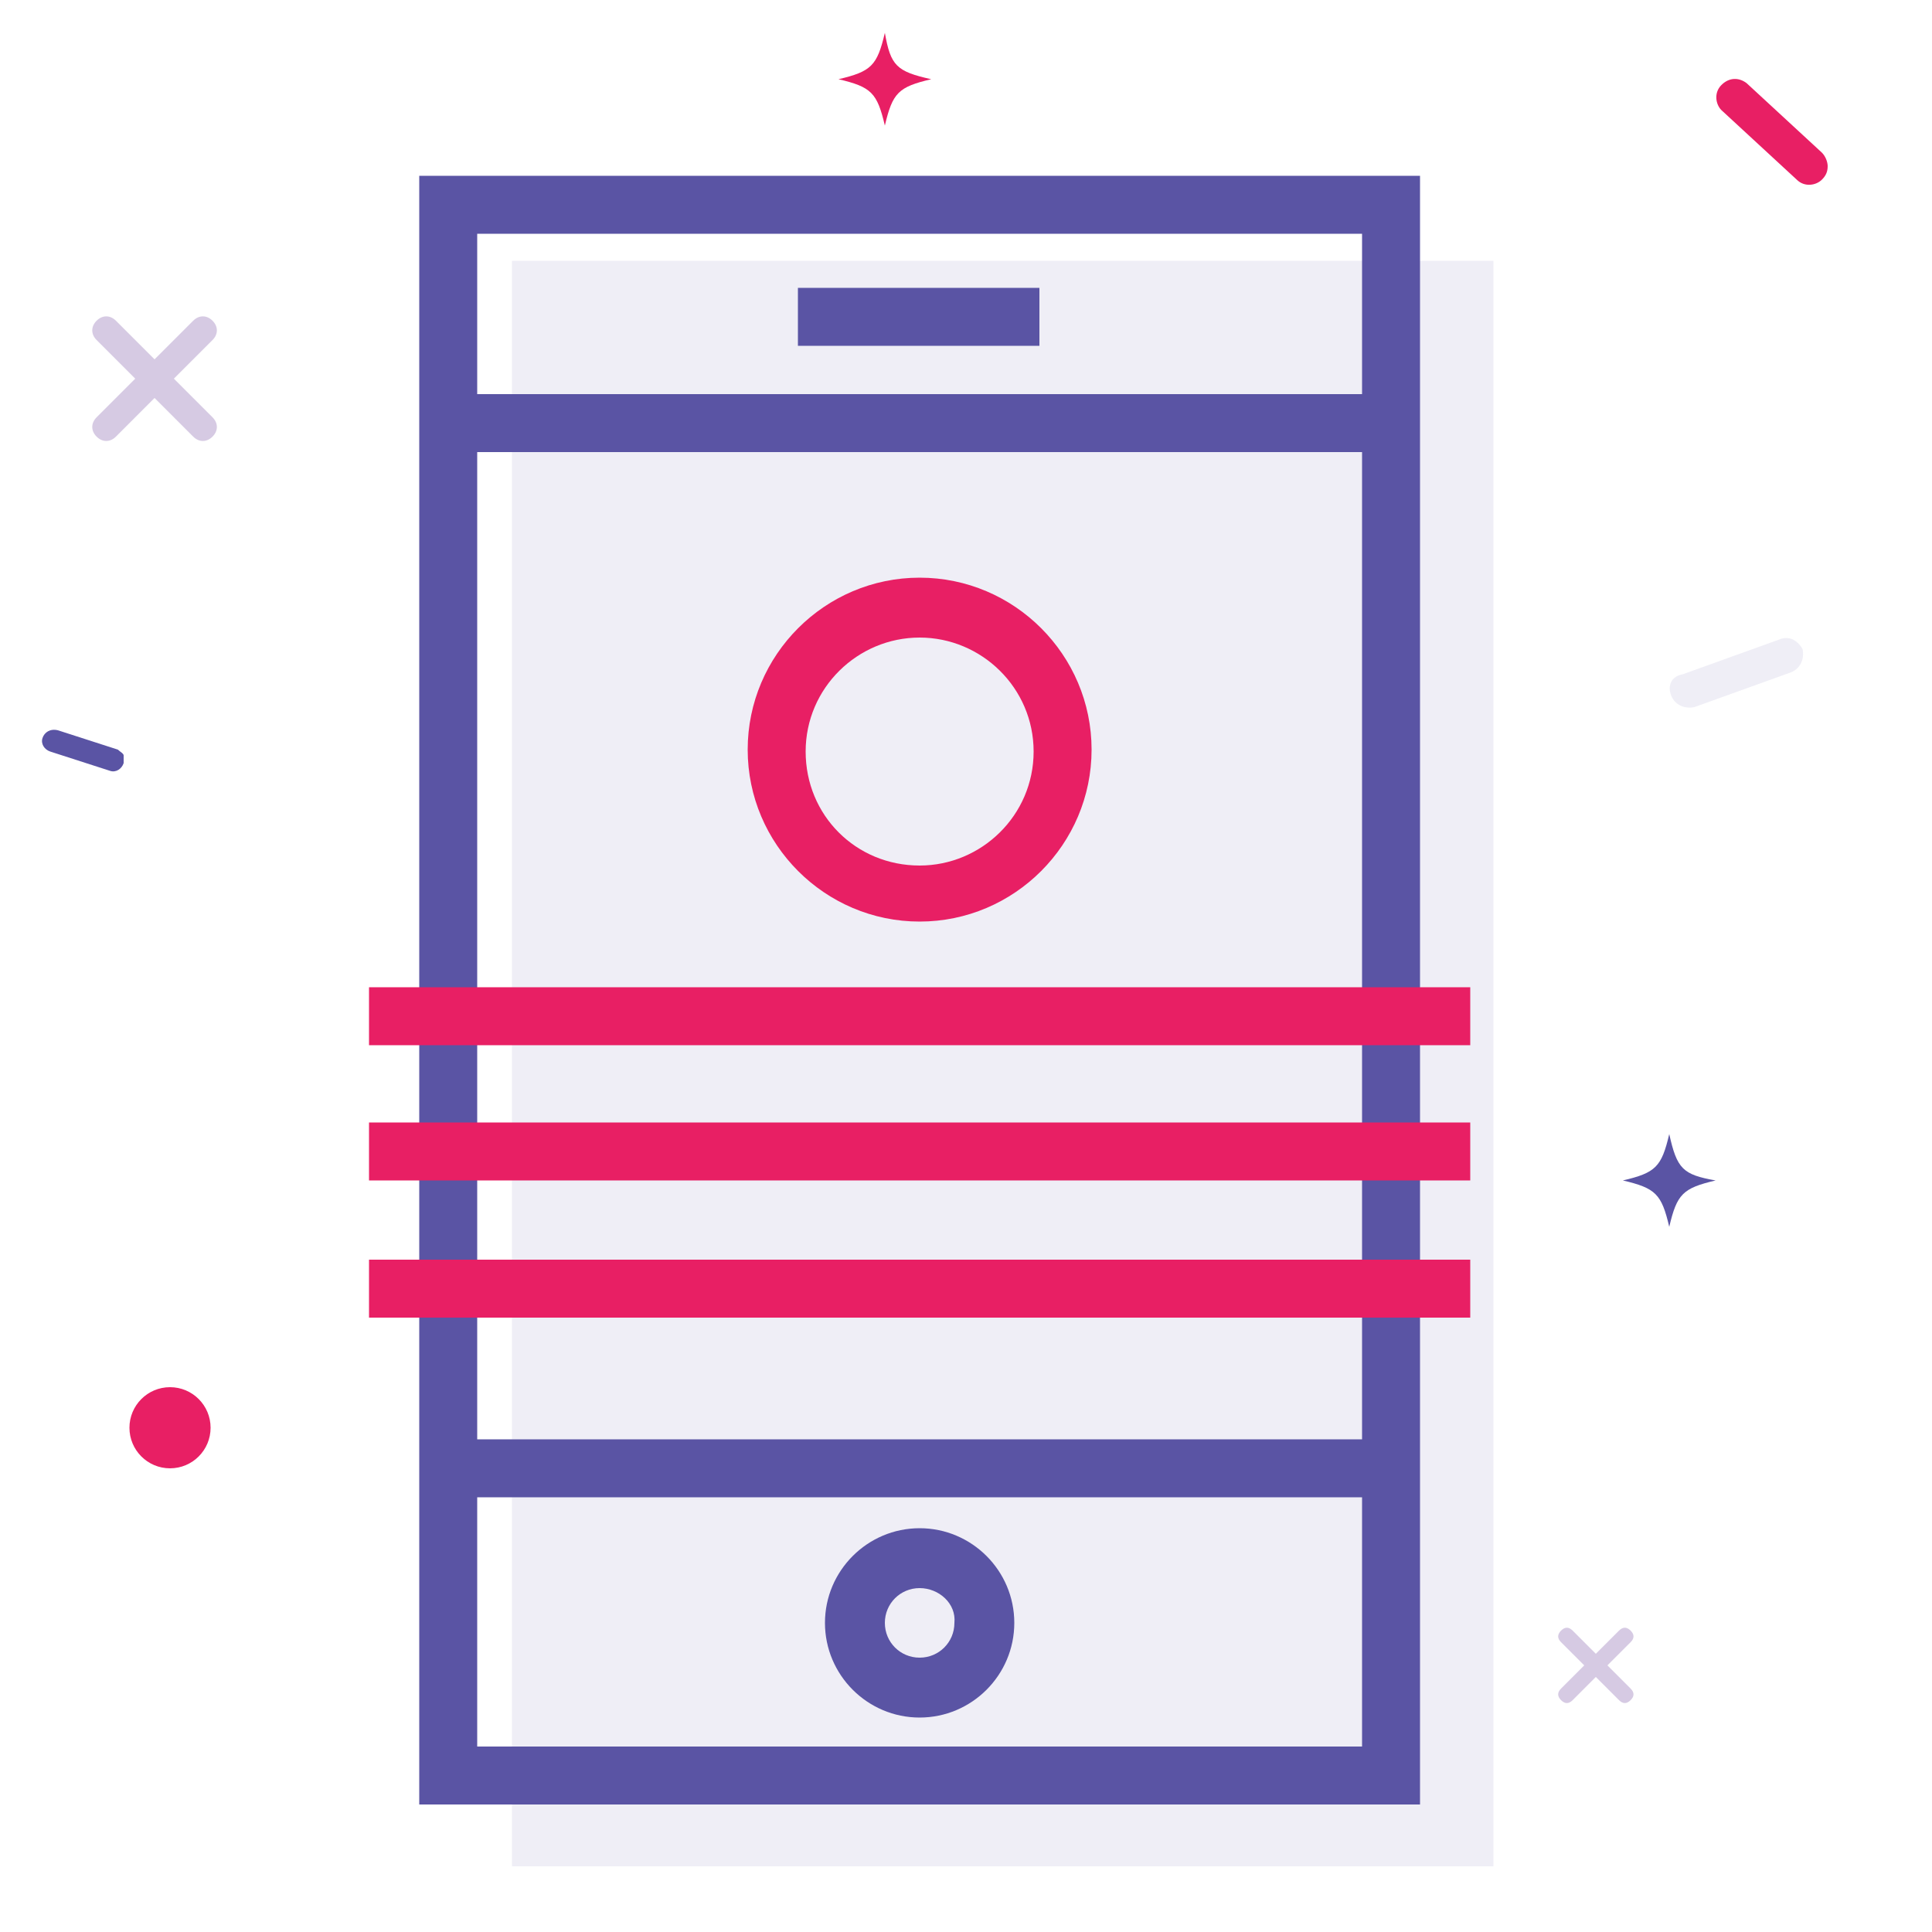 <?xml version="1.0" encoding="utf-8"?>
<!-- Generator: Adobe Illustrator 19.2.1, SVG Export Plug-In . SVG Version: 6.00 Build 0)  -->
<svg version="1.1" id="Layer_1" xmlns="http://www.w3.org/2000/svg" xmlns:xlink="http://www.w3.org/1999/xlink" x="0px" y="0px"
	 viewBox="0 0 100 100" style="enable-background:new 0 0 100 100;" xml:space="preserve">
<style type="text/css">
	.st0{opacity:0.1;fill:#5A54A4;enable-background:new    ;}
	.st1{fill:#5A54A4;}
	.st2{fill:#E81F64;}
	.st3{fill:#D6CAE3;}
</style>
<rect x="26.5" y="13.5" class="st0" width="50.8" height="83.1"/>
<title>icn-mobile-apps</title>
<path class="st1" d="M73.5,93.4H21.7V9.1h51.8V93.4z M24.7,90.4h45.8V12.1H24.7V90.4z"/>
<path class="st2" d="M47.6,47.7c-4.9,0-8.9-4-8.9-8.9s4-8.9,8.9-8.9s8.9,4,8.9,8.9S52.5,47.7,47.6,47.7z M47.6,33
	c-3.2,0-5.9,2.6-5.9,5.9s2.6,5.9,5.9,5.9c3.2,0,5.9-2.6,5.9-5.9S50.8,33,47.6,33L47.6,33z"/>
<path class="st1" d="M47.6,88.9c-2.7,0-4.9-2.2-4.9-4.9c0-2.7,2.2-4.9,4.9-4.9s4.9,2.2,4.9,4.9C52.5,86.7,50.3,88.9,47.6,88.9
	L47.6,88.9z M47.6,82.2c-1,0-1.8,0.8-1.8,1.8s0.8,1.8,1.8,1.8s1.8-0.8,1.8-1.8C49.5,83,48.6,82.2,47.6,82.2z"/>
<rect x="19.1" y="51.1" class="st2" width="57" height="3"/>
<rect x="19.1" y="65.2" class="st2" width="57" height="3"/>
<rect x="19.1" y="58.1" class="st2" width="57" height="3"/>
<rect x="23.2" y="20.4" class="st1" width="48.8" height="3"/>
<rect x="23.2" y="74.5" class="st1" width="48.8" height="3"/>
<rect x="41.3" y="14.9" class="st1" width="12.5" height="3"/>
<path class="st3" d="M83.2,86.2l1.2-1.2c0.2-0.2,0.2-0.4,0-0.6s-0.4-0.2-0.6,0l-1.2,1.2l-1.2-1.2c-0.2-0.2-0.4-0.2-0.6,0
	s-0.2,0.4,0,0.6l1.2,1.2l-1.2,1.2c-0.2,0.2-0.2,0.4,0,0.6s0.4,0.2,0.6,0l1.2-1.2l1.2,1.2c0.2,0.2,0.4,0.2,0.6,0s0.2-0.4,0-0.6
	L83.2,86.2z"/>
<path class="st3" d="M9,19.6l2-2c0.3-0.3,0.3-0.7,0-1s-0.7-0.3-1,0l-2,2l-2-2c-0.3-0.3-0.7-0.3-1,0s-0.3,0.7,0,1l2,2l-2,2
	c-0.3,0.3-0.3,0.7,0,1s0.7,0.3,1,0l2-2l2,2c0.3,0.3,0.7,0.3,1,0s0.3-0.7,0-1L9,19.6z"/>
<circle class="st2" cx="8.8" cy="73.9" r="2.1"/>
<path class="st1" d="M2.2,38.2c-0.1,0.3,0.1,0.6,0.4,0.7l3.1,1C6,40,6.3,39.8,6.4,39.5c0-0.2,0-0.3,0-0.4s-0.2-0.2-0.3-0.3l-3.1-1
	C2.6,37.7,2.3,37.9,2.2,38.2z"/>
<path class="st0" d="M86.5,36c0.2,0.5,0.7,0.7,1.2,0.6l5-1.8c0.5-0.2,0.7-0.7,0.6-1.2c-0.1-0.2-0.3-0.4-0.5-0.5s-0.5-0.1-0.7,0
	l-5,1.8C86.5,35,86.3,35.5,86.5,36z"/>
<path class="st2" d="M89.1,4.4c-0.4,0.4-0.3,1,0,1.3L93,9.3c0.4,0.4,1,0.3,1.3,0c0.2-0.2,0.3-0.4,0.3-0.7c0-0.2-0.1-0.5-0.3-0.7
	l-3.9-3.6C90,4,89.5,4,89.1,4.4z"/>
<path class="st1" d="M88.8,61.1c-1.7,0.4-2,0.7-2.4,2.4c-0.4-1.7-0.7-2-2.4-2.4c1.7-0.4,2-0.7,2.4-2.4
	C86.8,60.5,87.1,60.8,88.8,61.1z"/>
<path class="st2" d="M48.2,4.1c-1.7,0.4-2,0.7-2.4,2.4c-0.4-1.7-0.7-2-2.4-2.4c1.7-0.4,2-0.7,2.4-2.4C46.1,3.4,46.4,3.7,48.2,4.1z"
	/>
</svg>

